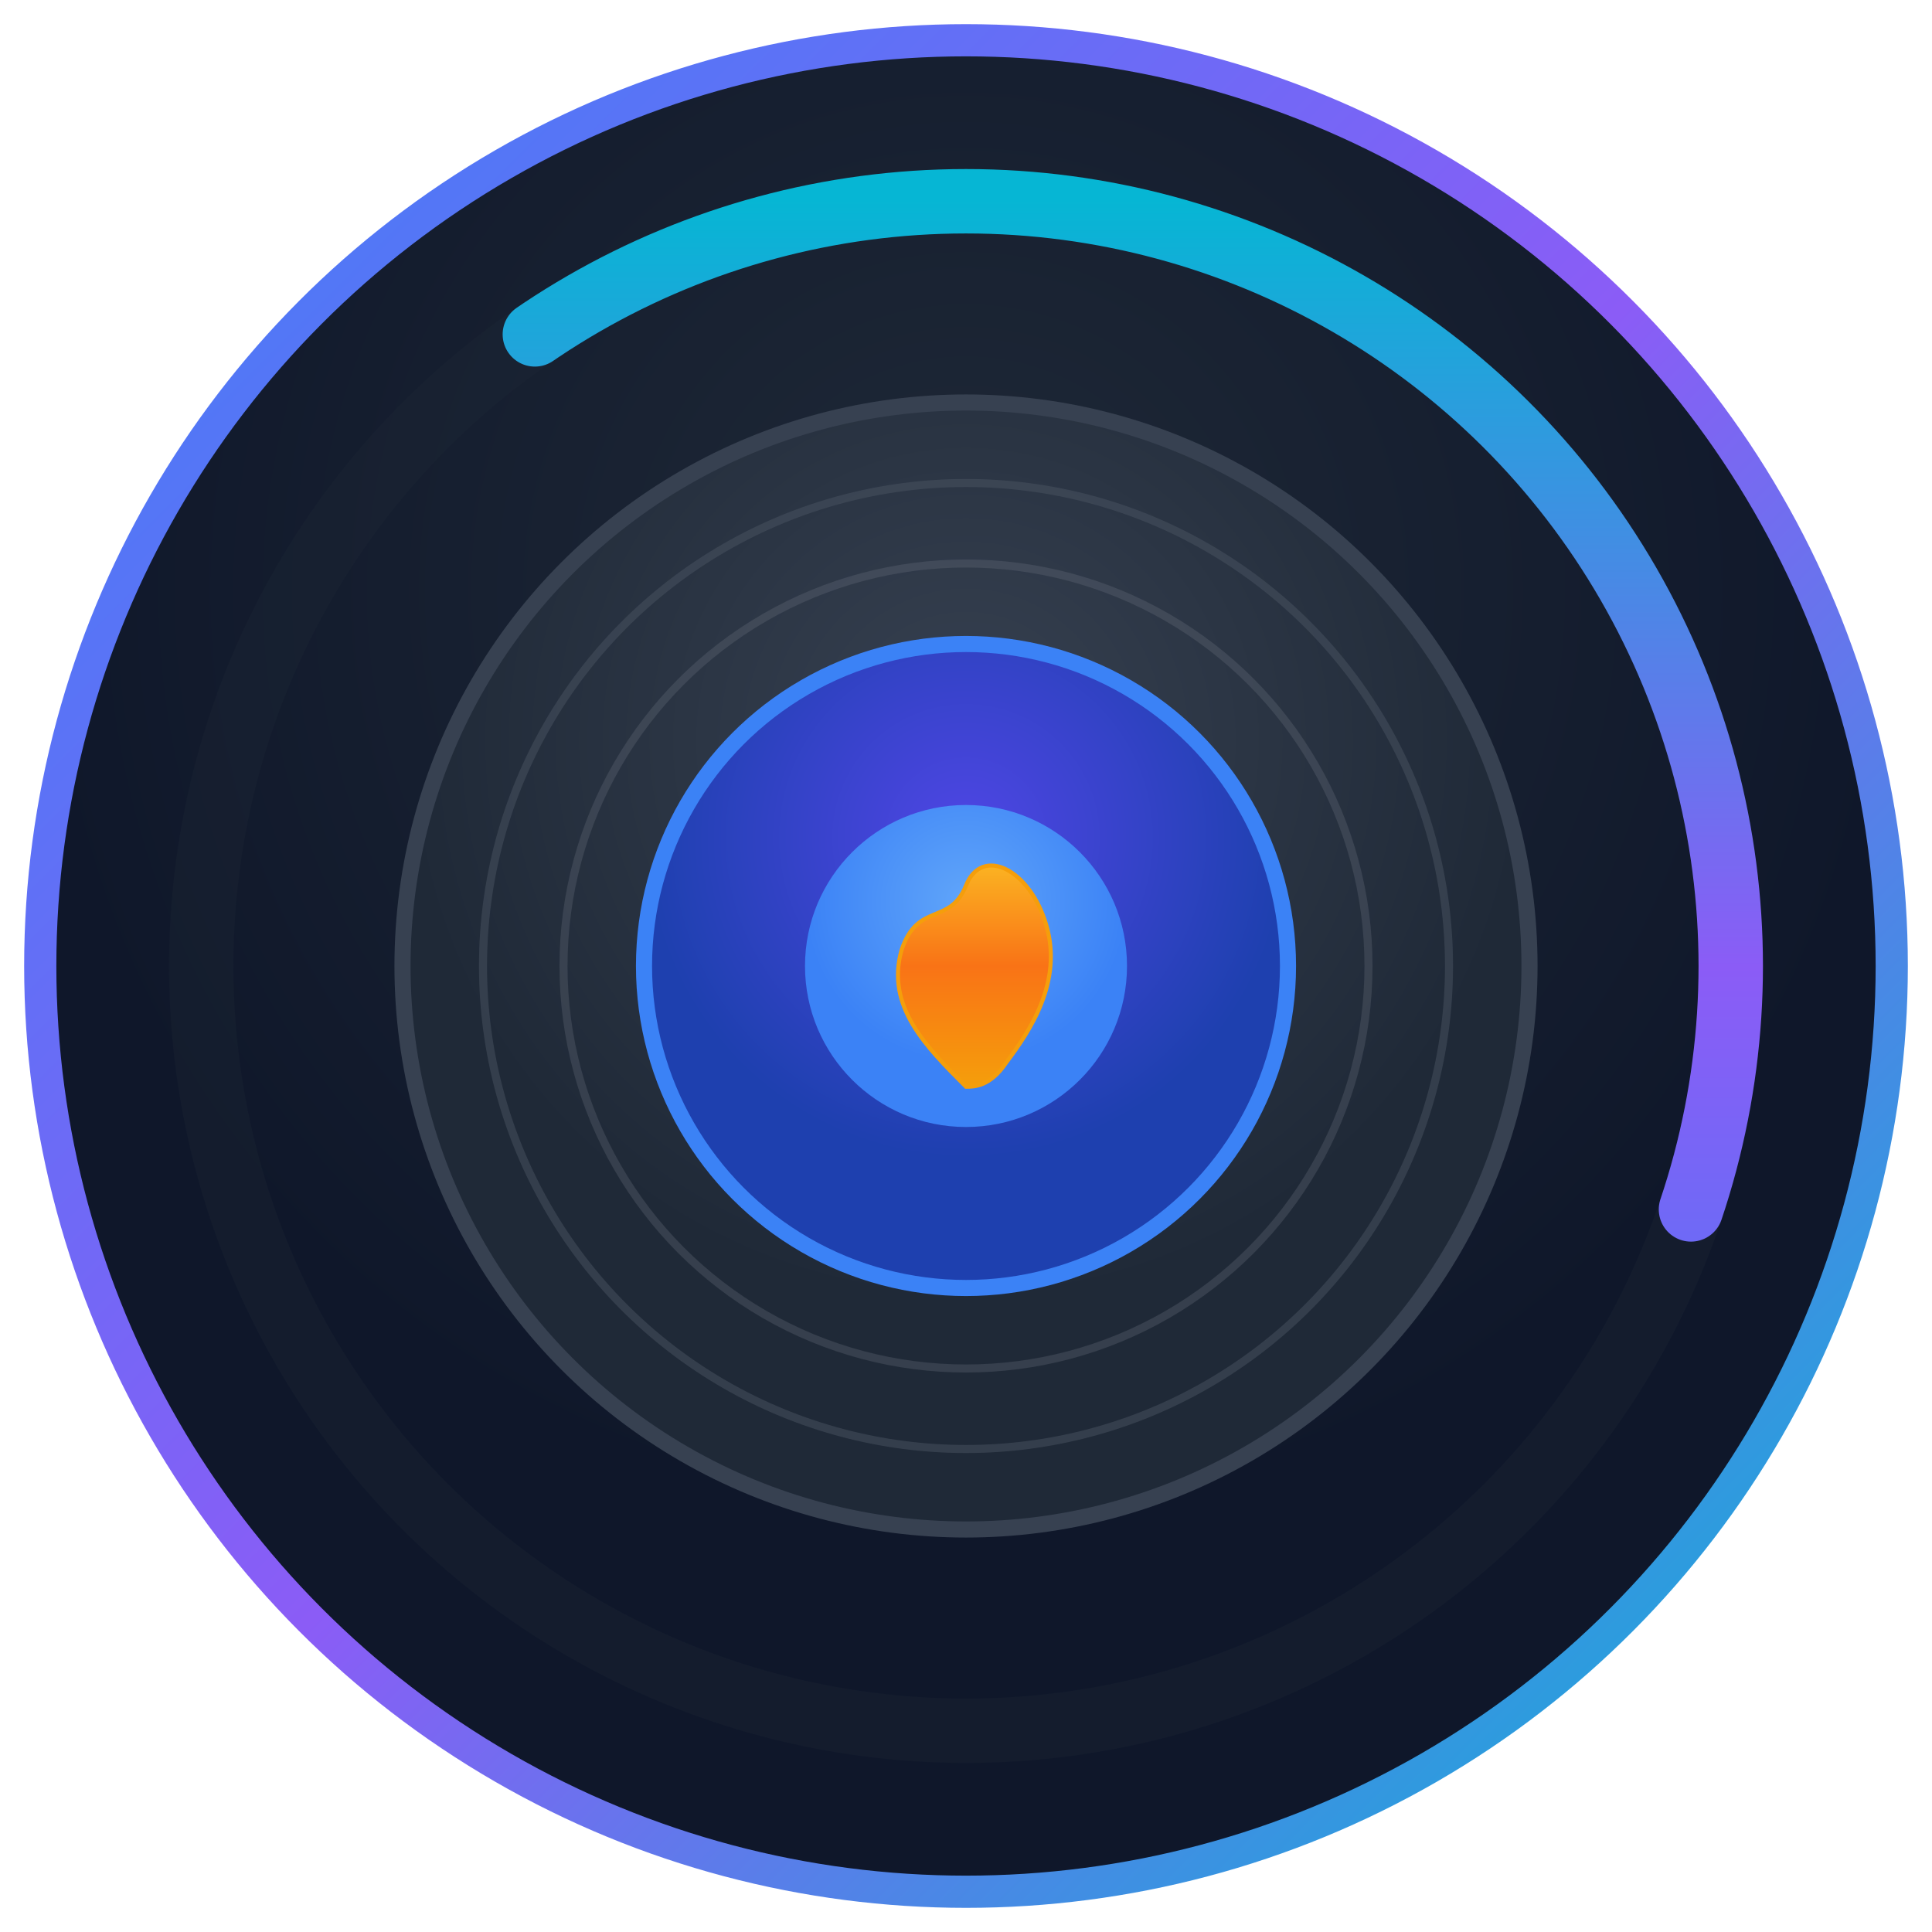 <svg viewBox="0 0 240 240" xmlns="http://www.w3.org/2000/svg">
  <!-- Gradient Definitions -->
  <defs>
    <!-- Background Gradient -->
    <radialGradient id="backgroundGradient" cx="50%" cy="30%">
      <stop offset="0%" style="stop-color:#1f2937;stop-opacity:1" />
      <stop offset="100%" style="stop-color:#0f172a;stop-opacity:1" />
    </radialGradient>
    
    <!-- Border Gradient -->
    <linearGradient id="borderGradient" x1="0%" y1="0%" x2="100%" y2="100%">
      <stop offset="0%" style="stop-color:#3b82f6;stop-opacity:1" />
      <stop offset="50%" style="stop-color:#8b5cf6;stop-opacity:1" />
      <stop offset="100%" style="stop-color:#06b6d4;stop-opacity:1" />
    </linearGradient>
    
    <!-- Progress Ring Gradient -->
    <linearGradient id="progressGradient" x1="0%" y1="0%" x2="100%" y2="0%">
      <stop offset="0%" style="stop-color:#3b82f6;stop-opacity:1" />
      <stop offset="50%" style="stop-color:#8b5cf6;stop-opacity:1" />
      <stop offset="100%" style="stop-color:#06b6d4;stop-opacity:1" />
    </linearGradient>
    
    <!-- Inner Circle Gradient -->
    <radialGradient id="innerGradient" cx="50%" cy="30%">
      <stop offset="0%" style="stop-color:#374151;stop-opacity:1" />
      <stop offset="100%" style="stop-color:#1f2937;stop-opacity:1" />
    </radialGradient>
    
    <!-- Center Target Gradient -->
    <radialGradient id="centerGradient" cx="50%" cy="30%">
      <stop offset="0%" style="stop-color:#4f46e5;stop-opacity:1" />
      <stop offset="100%" style="stop-color:#1e40af;stop-opacity:1" />
    </radialGradient>
    
    <!-- Bullseye Gradient -->
    <radialGradient id="bullseyeGradient" cx="50%" cy="30%">
      <stop offset="0%" style="stop-color:#60a5fa;stop-opacity:1" />
      <stop offset="100%" style="stop-color:#3b82f6;stop-opacity:1" />
    </radialGradient>
    
    <!-- Flame Gradient -->
    <linearGradient id="flameGradient" x1="0%" y1="100%" x2="0%" y2="0%">
      <stop offset="0%" style="stop-color:#f59e0b;stop-opacity:1" />
      <stop offset="50%" style="stop-color:#f97316;stop-opacity:1" />
      <stop offset="100%" style="stop-color:#fbbf24;stop-opacity:1" />
    </linearGradient>
    
    <!-- Subtle Glow Effect -->
    <filter id="glow">
      <feGaussianBlur stdDeviation="3" result="coloredBlur"/>
      <feMerge> 
        <feMergeNode in="coloredBlur"/>
        <feMergeNode in="SourceGraphic"/>
      </feMerge>
    </filter>
  </defs>

  <!-- Background Circle -->
  <circle cx="120" cy="120" r="115" fill="url(#backgroundGradient)" stroke="url(#borderGradient)" stroke-width="4"/>
  
  <!-- Outer Progress Ring -->
  <circle cx="120" cy="120" r="95" fill="none" stroke="#1f2937" stroke-width="8" opacity="0.3"/>
  <circle cx="120" cy="120" r="95" fill="none" stroke="url(#progressGradient)" stroke-width="8" 
          stroke-dasharray="240 360" stroke-dashoffset="60" stroke-linecap="round" 
          transform="rotate(-90 120 120)"/>
  
  <!-- Inner Target Circle -->
  <circle cx="120" cy="120" r="70" fill="url(#innerGradient)" stroke="#374151" stroke-width="2"/>
  
  <!-- Target Rings -->
  <circle cx="120" cy="120" r="60" fill="none" stroke="#4b5563" stroke-width="1" opacity="0.5"/>
  <circle cx="120" cy="120" r="50" fill="none" stroke="#6b7280" stroke-width="1" opacity="0.3"/>
  
  <!-- Central Target -->
  <circle cx="120" cy="120" r="40" fill="url(#centerGradient)" stroke="#3b82f6" stroke-width="2"/>
  
  <!-- Bullseye -->
  <circle cx="120" cy="120" r="20" fill="url(#bullseyeGradient)"/>
  
  <!-- Flame Icon (Streak Symbol) -->
  <g transform="translate(120, 120)">
    <path d="M0 15 C-5 10, -10 5, -8 -2 C-6 -8, -2 -5, 0 -10 C2 -15, 8 -12, 10 -5 C12 2, 8 8, 5 12 C3 15, 1 15, 0 15 Z" 
          fill="url(#flameGradient)" stroke="#f59e0b" stroke-width="0.5"/>
  </g>
</svg>